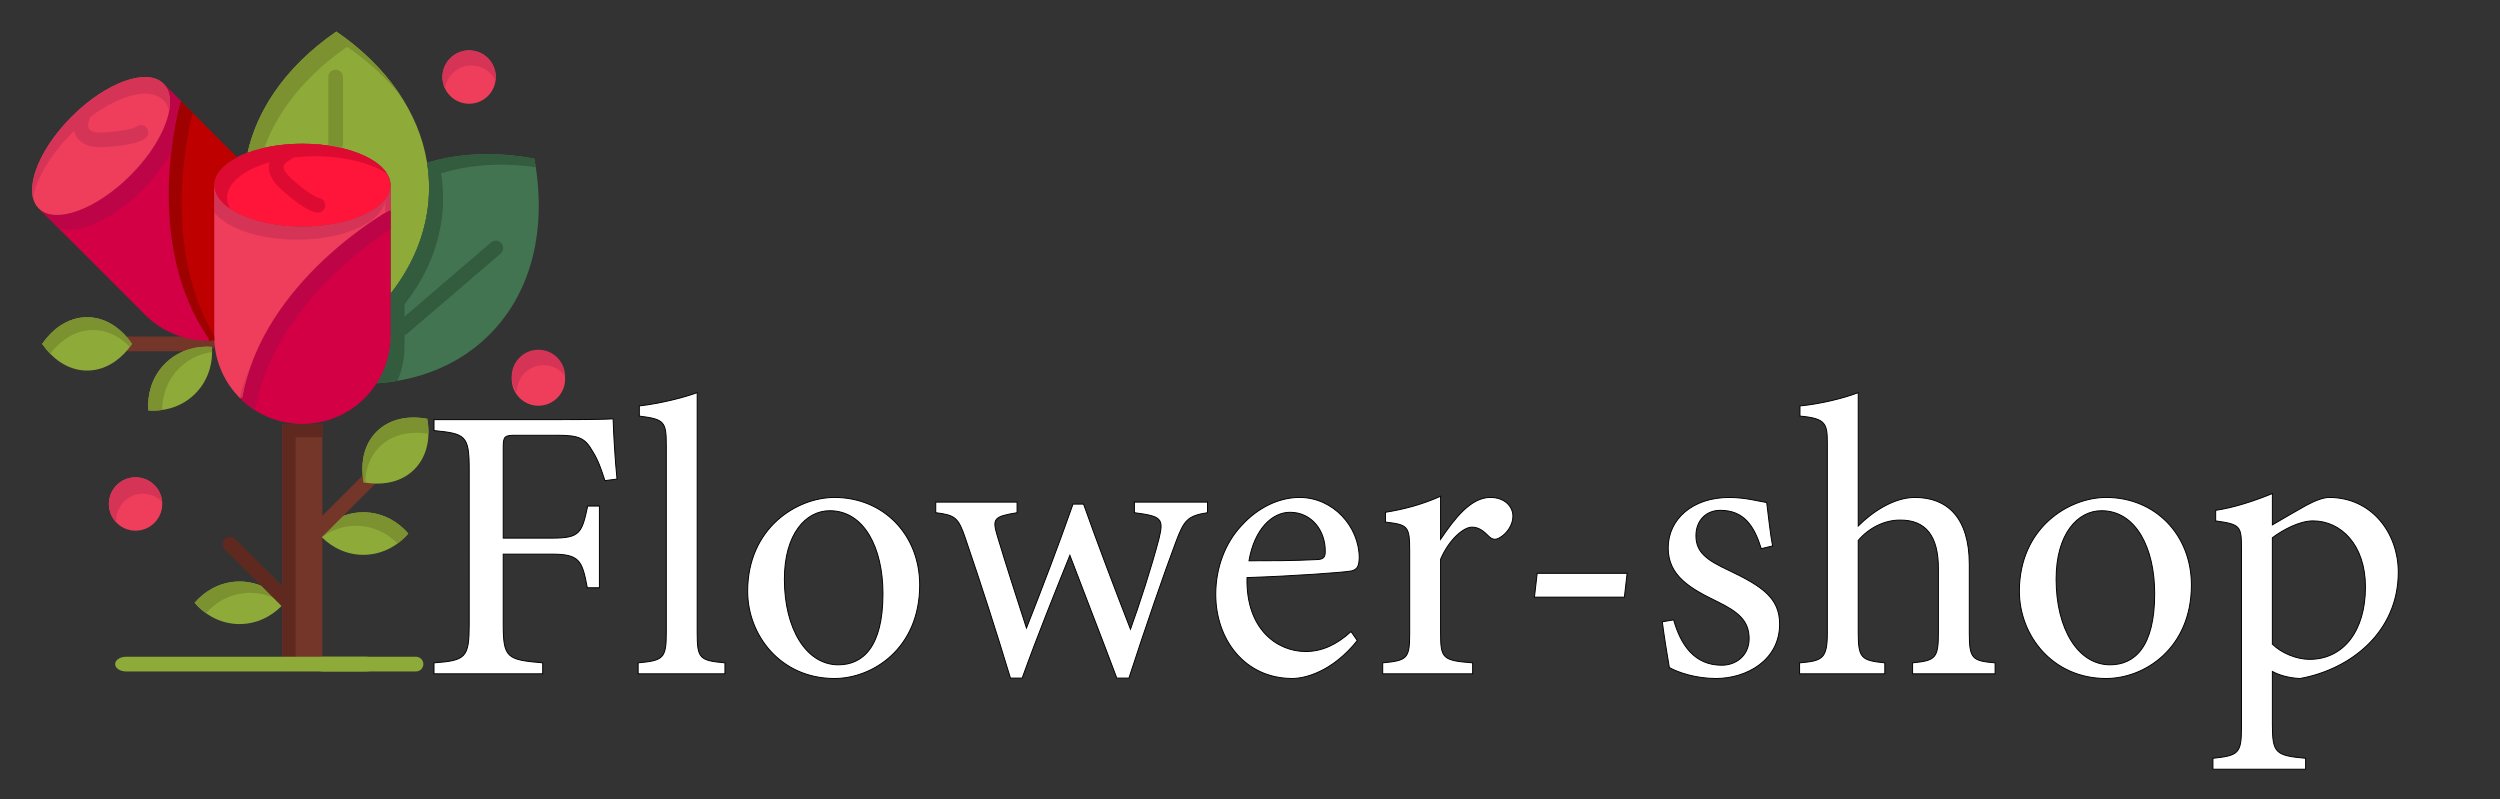 <?xml version="1.0" encoding="utf-8"?>
<!-- Generator: Adobe Illustrator 24.0.2, SVG Export Plug-In . SVG Version: 6.00 Build 0)  -->
<svg version="1.1" id="Layer_1" xmlns="http://www.w3.org/2000/svg" xmlns:xlink="http://www.w3.org/1999/xlink" x="0px" y="0px"
	 viewBox="0 0 1920 614" style="enable-background:new 0 0 1920 614;" xml:space="preserve">
<rect x="0" y="0" width="1920" height="614" fill="#333333" stroke="none"/>
<style type="text/css">
	.st0{fill:#743629;}
	.st1{fill:#8EAA39;}
	.st2{fill:#7C912F;}
	.st3{fill:#602920;}
	.st4{fill:#EF3E5C;}
	.st5{fill:#D63457;}
	.st6{fill:#427451;}
	.st7{fill:#335B3D;}
	.st8{fill:#FF143A;}
	.st9{fill:#DD0A32;}
	.st10{fill:#D30045;}
	.st11{fill:#BC0447;}
	.st12{fill:#BE0000;}
	.st13{fill:#9F0000;}
	.st14{fill:#FFFFFF;stroke:#000000;stroke-width:0.75;stroke-miterlimit:10;}
</style>
<g id="_x36_76_x2C__flower_x2C__love_x2C__heart_x2C__wedding">
	<g>
		<path class="st0" d="M159.38,269.77H96.9c-3.12,0-5.65-2.53-5.65-5.65c0-3.12,2.53-5.65,5.65-5.65h62.49
			c3.12,0,5.65,2.53,5.65,5.65C165.04,267.24,162.51,269.77,159.38,269.77z"/>
		<path class="st1" d="M299.93,142.3c0-17.61-30.33-31.89-67.75-31.89c-15.89,0-30.5,2.59-42.05,6.9
			c3.68-16.26,10.6-31.72,20.31-46.02c12.03-17.71,28.32-33.62,47.88-47.05c19.27,13.23,35.36,28.87,47.34,46.26
			c11.53,16.75,19.26,35.11,22.34,54.49c1.01,6.3,1.54,12.7,1.54,19.18c0,27.07-8.99,52.62-24.91,75.16
			c-1.5,2.13-3.08,4.23-4.69,6.3v-63.98L299.93,142.3L299.93,142.3z"/>
		<g>
			<path class="st2" d="M218.73,83c12.03-17.71,28.32-33.62,47.88-47.05c16.48,11.32,30.63,24.41,41.88,38.84
				c-0.92-1.44-1.86-2.87-2.84-4.29c-11.98-17.39-28.07-33.03-47.34-46.26c-19.56,13.43-35.85,29.34-47.88,47.05
				c-9.71,14.3-16.63,29.76-20.31,46.02c3.95-1.47,8.27-2.74,12.86-3.78C206.87,102.9,212.16,92.69,218.73,83z"/>
		</g>
		<path class="st2" d="M257.81,116.07c-3.12,0-5.65-2.53-5.65-5.65V59.19c0-3.12,2.53-5.65,5.65-5.65c3.12,0,5.65,2.53,5.65,5.65
			v51.23C263.46,113.54,260.93,116.07,257.81,116.07z"/>
		<polygon class="st0" points="247.57,410.93 247.57,510.03 216.82,510.03 216.82,462.15 216.82,325.59 232.19,325.59 
			247.57,325.59 		"/>
		<polygon class="st3" points="227.06,472.4 227.06,335.84 242.43,335.84 247.57,335.84 247.57,325.59 232.19,325.59 216.82,325.59 
			216.82,462.15 216.82,510.03 227.06,510.03 		"/>
		<path class="st1" d="M101.42,264.11c-3.7,5.4-8.05,9.92-12.89,13.32c-6.49,4.59-13.84,7.17-21.63,7.17
			c-7.62,0-14.81-2.47-21.2-6.86c-5-3.45-9.5-8.07-13.31-13.63c3.87-5.63,8.45-10.31,13.55-13.77c6.32-4.3,13.45-6.72,20.97-6.72
			c7.7,0,14.98,2.53,21.41,7.01C93.23,254.07,97.67,258.64,101.42,264.11z"/>
		<path class="st2" d="M50.45,260.16c6.32-4.3,13.45-6.72,20.97-6.72c7.7,0,14.98,2.53,21.41,7.01c2.45,1.71,4.77,3.69,6.95,5.93
			c0.56-0.74,1.11-1.49,1.64-2.27c-3.75-5.47-8.19-10.04-13.12-13.48c-6.42-4.48-13.71-7.01-21.41-7.01
			c-7.52,0-14.64,2.42-20.97,6.72c-5.1,3.46-9.68,8.14-13.55,13.77c1.89,2.76,3.95,5.28,6.16,7.55
			C42.05,267.04,46.06,263.14,50.45,260.16z"/>
		<path class="st1" d="M162.75,266.4c0.42,5.65-0.1,11.28-1.59,16.62c-2.01,7.17-5.74,13.83-11.25,19.34
			c-5.39,5.38-11.88,9.08-18.87,11.12c-5.48,1.59-11.27,2.17-17.1,1.74c-0.44-5.91,0.16-11.79,1.81-17.35
			c2.05-6.9,5.72-13.3,11.05-18.63c5.45-5.44,12.01-9.16,19.09-11.18C151.3,266.52,157.02,265.97,162.75,266.4z"/>
		<path class="st2" d="M126.47,301.48c2.05-6.9,5.72-13.3,11.05-18.63c5.45-5.44,12.01-9.16,19.09-11.18
			c2.05-0.58,4.15-1.02,6.28-1.32c0-1.31-0.04-2.63-0.13-3.95c-5.73-0.43-11.46,0.12-16.87,1.66c-7.08,2.02-13.64,5.75-19.09,11.18
			c-5.33,5.33-9,11.73-11.05,18.63c-1.65,5.55-2.25,11.43-1.81,17.35c3.56,0.26,7.12,0.15,10.59-0.35
			C124.55,310.3,125.19,305.79,126.47,301.48z"/>
		<path class="st4" d="M104.11,366.57c11.32,0,20.49,9.18,20.49,20.5c0,11.32-9.17,20.49-20.49,20.49s-20.49-9.17-20.49-20.49
			C83.62,375.76,92.79,366.57,104.11,366.57z"/>
		<path class="st5" d="M89.27,399.7c0-11.32,9.17-20.5,20.49-20.5c5.8,0,11.03,2.42,14.76,6.3c-0.81-10.58-9.62-18.93-20.41-18.93
			c-11.32,0-20.49,9.18-20.49,20.5c0,5.52,2.19,10.51,5.73,14.2C89.31,400.75,89.27,400.23,89.27,399.7z"/>
		<path class="st1" d="M205.38,452.2c4.93,2.74,9.36,6.39,13.12,10.75c-3.7,4.3-8.06,7.9-12.89,10.62
			c-6.49,3.65-13.84,5.72-21.63,5.72c-7.62,0-14.81-1.98-21.2-5.48c-5-2.75-9.5-6.43-13.31-10.86c3.87-4.49,8.45-8.22,13.54-10.99
			c6.33-3.43,13.46-5.35,20.98-5.35C191.67,446.61,198.95,448.63,205.38,452.2z"/>
		<path class="st2" d="M171.07,460.63c6.33-3.43,13.46-5.35,20.98-5.35c7.7,0,14.97,2.01,21.41,5.59c1.52,0.84,2.99,1.78,4.41,2.8
			c0.21-0.24,0.43-0.47,0.64-0.71c-3.75-4.36-8.19-8.02-13.12-10.75c-6.43-3.57-13.71-5.59-21.41-5.59
			c-7.52,0-14.64,1.92-20.98,5.35c-5.09,2.77-9.67,6.5-13.54,10.99c2.6,3.02,5.53,5.68,8.72,7.96
			C161.91,466.74,166.26,463.25,171.07,460.63z"/>
		<path class="st1" d="M300.02,398.79c5.1,2.76,9.68,6.49,13.55,10.98c-3.81,4.42-8.31,8.12-13.31,10.87
			c-6.39,3.51-13.59,5.47-21.2,5.47c-7.79,0-15.14-2.06-21.63-5.71c-4.84-2.73-9.19-6.33-12.89-10.63
			c3.75-4.37,8.19-8.01,13.12-10.74c6.42-3.57,13.71-5.6,21.41-5.6C286.57,393.43,293.7,395.36,300.02,398.79z"/>
		<path class="st2" d="M300.02,398.79c-6.32-3.43-13.45-5.36-20.97-5.36c-7.7,0-14.98,2.03-21.41,5.6
			c-4.93,2.74-9.36,6.38-13.12,10.74c0.82,0.96,1.68,1.87,2.57,2.76c1.57-1.14,3.2-2.2,4.89-3.14c6.42-3.57,13.71-5.6,21.41-5.6
			c7.52,0,14.64,1.93,20.97,5.36c4.02,2.17,7.7,4.95,10.98,8.23c2.99-2.19,5.76-4.75,8.22-7.61
			C309.7,405.28,305.12,401.55,300.02,398.79z"/>
		<path class="st4" d="M413.51,270.6c11.31,0,20.49,9.18,20.49,20.5s-9.18,20.49-20.49,20.49c-11.32,0-20.5-9.17-20.5-20.49
			S402.19,270.6,413.51,270.6z"/>
		<path class="st5" d="M396.97,300.94c0-11.32,9.18-20.5,20.5-20.5c6.79,0,12.79,3.32,16.52,8.41c-0.14-11.2-9.25-20.25-20.48-20.25
			c-11.32,0-20.5,9.18-20.5,20.5c0,4.53,1.48,8.69,3.97,12.08C396.98,301.1,396.97,301.02,396.97,300.94z"/>
		<path class="st4" d="M360.27,38.7c11.32,0,20.49,9.17,20.49,20.49s-9.17,20.49-20.49,20.49c-11.32,0-20.49-9.17-20.49-20.49
			S348.95,38.7,360.27,38.7z"/>
		<path class="st5" d="M362.04,50.28c8.18,0,15.22,4.8,18.5,11.73c0.13-0.93,0.22-1.86,0.22-2.82c0-11.32-9.17-20.49-20.49-20.49
			c-11.32,0-20.49,9.17-20.49,20.49c0,3.14,0.73,6.1,1.99,8.76C343.15,57.97,351.68,50.28,362.04,50.28z"/>
		<path class="st6" d="M299.93,252.88v-27.25c1.62-2.07,3.19-4.17,4.69-6.3c15.92-22.55,24.91-48.09,24.91-75.16
			c0-6.48-0.53-12.88-1.54-19.18c4.97-1.52,10.04-2.77,15.23-3.77c21.03-4.01,43.79-3.75,67.14,0.58
			c4.27,22.99,4.58,45.42,0.76,66.19c-4.89,26.48-16.5,50.26-35.21,68.98c-19.14,19.14-43.56,30.85-70.77,35.53
			c-5.21,0.91-10.54,1.54-15.94,1.92c6.78-10.55,10.73-23.09,10.73-36.56L299.93,252.88L299.93,252.88z"/>
		<path class="st7" d="M305.26,292.48c3.48-8.14,5.41-17.1,5.41-26.51v-4.98v-27.25c1.62-2.07,3.19-4.17,4.69-6.3
			c15.92-22.55,24.91-48.09,24.91-75.16c0-6.48-0.53-12.88-1.54-19.18c4.97-1.52,10.04-2.77,15.23-3.77
			c18.13-3.46,37.54-3.74,57.51-0.98c-0.34-2.18-0.69-4.36-1.1-6.55c-23.34-4.33-46.1-4.59-67.14-0.58
			c-5.19,1-10.27,2.25-15.23,3.77c1.01,6.3,1.54,12.7,1.54,19.18c0,27.07-8.99,52.62-24.91,75.16c-1.5,2.13-3.08,4.23-4.69,6.3
			v27.25v4.98c0,13.47-3.95,26.01-10.73,36.56c5.41-0.38,10.73-1.02,15.94-1.92C305.18,292.49,305.22,292.48,305.26,292.48z"/>
		<path class="st8" d="M232.19,110.41c37.42,0,67.75,14.28,67.75,31.89c0,15.96-24.92,29.17-57.46,31.5
			c-3.36,0.25-6.8,0.37-10.29,0.37c-37.41,0-67.74-14.28-67.74-31.88c0-8.28,6.68-15.81,17.66-21.47c2.45-1.27,5.15-2.44,8.02-3.52
			C201.69,113,216.3,110.41,232.19,110.41z"/>
		<path class="st9" d="M174.39,151.89c0-8.28,6.68-15.81,17.66-21.47c2.45-1.27,5.15-2.44,8.02-3.52c11.56-4.31,26.17-6.9,42.05-6.9
			c22.7,0,42.77,5.26,55.06,13.32c-8.24-13.23-34.21-22.91-65-22.91c-15.89,0-30.5,2.59-42.05,6.9c-2.87,1.07-5.56,2.25-8.02,3.52
			c-10.98,5.67-17.66,13.2-17.66,21.47c0,6.92,4.71,13.33,12.68,18.55C175.36,158.01,174.39,155,174.39,151.89z"/>
		<path class="st10" d="M299.93,252.88v4.98c0,13.47-3.95,26.01-10.73,36.56c-6.03,9.38-14.29,17.17-24.05,22.62
			c-9.75,5.45-20.99,8.56-32.96,8.56c-18.68,0-35.6-7.56-47.86-19.79l1.75-0.7c16.4-90.17,112.71-143.45,112.71-143.45h1.14v63.98
			L299.93,252.88L299.93,252.88z"/>
		<path class="st11" d="M196.11,314.19c13.34-73.38,79.61-122.33,103.82-138.02v-14.53h-1.14c0,0-96.31,53.28-112.71,143.45
			l-1.75,0.7c3.29,3.28,6.93,6.21,10.83,8.77L196.11,314.19z"/>
		<path class="st4" d="M164.45,142.3c0,17.6,30.33,31.88,67.74,31.88c3.49,0,6.93-0.12,10.29-0.37
			c32.53-2.33,57.46-15.55,57.46-31.5v19.35h-1.14c0,0-96.31,53.28-112.71,143.45l-1.75,0.7c-11.5-11.5-18.91-27.1-19.79-44.43
			c-0.06-1.16-0.09-2.34-0.09-3.52L164.45,142.3L164.45,142.3z"/>
		<g>
			<g>
				<g>
					<path class="st5" d="M184.06,305.52c0.09,0.1,0.18,0.19,0.27,0.28l1.75-0.7c1.69-9.27,4.23-18.15,7.41-26.62
						C189.64,287.04,186.42,296.06,184.06,305.52z"/>
				</g>
				<g>
					<path class="st5" d="M228.1,184.07c3.49,0,6.93-0.12,10.29-0.37c31.8-2.28,56.31-14.96,57.41-30.43
						c-8.37,10.74-28.65,18.77-53.32,20.53c-3.36,0.25-6.8,0.37-10.29,0.37c-37.41,0-67.74-14.28-67.74-31.88v20.81
						C173.92,175.34,198.85,184.07,228.1,184.07z"/>
				</g>
				<g>
					<path class="st5" d="M295.85,153.2v10.17c1.88-1.13,2.94-1.72,2.94-1.72h1.14V142.3C299.93,146.13,298.48,149.8,295.85,153.2z"
						/>
				</g>
			</g>
		</g>
		<path class="st12" d="M182.11,120.83c-10.98,5.67-17.66,13.2-17.66,21.47v115.56c0,1.18,0.03,2.35,0.09,3.52
			c-1.47,0.11-2.93,0.18-4.4,0.19l-0.01-1.71C107.97,184.52,138.4,78.73,138.4,78.73l0.81-0.8L182.11,120.83z"/>
		<path class="st13" d="M164.45,257.68c-41.21-69.4-19.63-159.04-16.48-170.99l-8.76-8.76l-0.81,0.8c0,0-30.43,105.79,21.73,181.13
			l0.01,1.71c1.47-0.01,2.93-0.08,4.4-0.19c-0.06-1.16-0.09-2.34-0.09-3.52L164.45,257.68L164.45,257.68z"/>
		<path class="st10" d="M29.71,160.03c12.45,12.45,43.99,1.1,70.44-25.35c2.48-2.48,4.83-5.01,7.04-7.55
			c21.34-24.65,29.6-51.61,18.32-62.9l13.69,13.69l-0.81,0.8c0,0-30.43,105.79,21.73,181.13l0.01,1.71
			c-17.61,0.21-35.28-6.39-48.72-19.82L29.71,160.03z"/>
		<path class="st11" d="M109.3,145.96c2.48-2.48,4.83-5.01,7.04-7.55c6.19-7.16,11.28-14.5,15.11-21.61
			c2.09-18.51,5.33-31.94,6.5-36.42c-0.81-1.84-1.9-3.47-3.29-4.86l3.63,3.63c0.07-0.26,0.11-0.4,0.11-0.4l0.81-0.8l-13.69-13.69
			c11.29,11.29,3.02,38.24-18.32,62.9c-2.22,2.54-4.57,5.08-7.04,7.55c-26.45,26.45-57.99,37.8-70.44,25.35l14.94,14.94
			C59.46,180.53,86.3,168.96,109.3,145.96z"/>
		<path class="st4" d="M125.52,64.23c11.29,11.29,3.02,38.24-18.32,62.9c-2.22,2.54-4.57,5.08-7.04,7.55
			c-26.45,26.45-57.99,37.8-70.44,25.35c-12.45-12.45-1.1-43.99,25.35-70.44C81.53,63.15,113.07,51.79,125.52,64.23z"/>
		<path class="st5" d="M55.08,102.39c26.46-26.45,58-37.8,70.45-25.36c2.17,2.17,3.61,4.92,4.38,8.12c1.6-8.82,0.3-16.22-4.39-20.92
			c-12.45-12.44-43.99-1.09-70.45,25.36c-21.83,21.83-33.36,47.12-29.73,62.28C28,137.3,38.61,118.86,55.08,102.39z"/>
		<path class="st5" d="M77.4,113.1c-8.55,0-14.62-2.44-18.09-7.28c-5.27-7.35-1.77-16.49-1.36-17.51c1.18-2.89,4.48-4.28,7.37-3.1
			c2.88,1.18,4.27,4.45,3.11,7.34c-0.44,1.12-1.35,4.74,0.08,6.7c1.4,1.92,5.5,2.82,11.23,2.46c17.29-1.07,23.17-3.44,24.57-4.14
			c0.11-0.06,0.2-0.1,0.27-0.14c2.13-1.84,5.34-1.84,7.48,0.09c2.31,2.1,2.49,5.67,0.4,7.99c-0.69,0.76-1.73,1.49-3.08,2.17
			c-5.22,2.63-15.24,4.48-28.95,5.32C79.39,113.07,78.38,113.1,77.4,113.1z"/>
		<path class="st0" d="M242.76,414.63c-1.45,0-2.89-0.55-4-1.65c-2.21-2.21-2.21-5.79,0-8l44.18-44.19c2.21-2.21,5.79-2.21,8,0
			s2.21,5.79,0,7.99l-44.18,44.19C245.66,414.08,244.21,414.63,242.76,414.63z"/>
		<path class="st3" d="M220.92,467.8c-1.45,0-2.89-0.55-4-1.65l-44.19-44.18c-2.21-2.21-2.21-5.79,0-7.99c2.21-2.21,5.79-2.21,8,0
			l44.19,44.18c2.21,2.21,2.21,5.79,0,7.99C223.81,467.25,222.36,467.8,220.92,467.8z"/>
		<path class="st1" d="M280.94,515.68H96.88c-4.67,0-8.46-2.53-8.46-5.65c0-3.12,3.79-5.65,8.46-5.65h184.06
			c4.67,0,8.46,2.53,8.46,5.65C289.4,513.15,285.61,515.68,280.94,515.68z"/>
		<path class="st1" d="M319.48,515.68h-71.72c-3.12,0-5.65-2.53-5.65-5.65c0-3.12,2.53-5.65,5.65-5.65h71.72
			c3.12,0,5.65,2.53,5.65,5.65C325.13,513.15,322.6,515.68,319.48,515.68z"/>
		<path class="st9" d="M244.13,163.29c-0.97,0-2.13-0.22-3.45-0.67c-5.56-1.86-13.93-7.63-24.18-16.69
			c-7.62-6.74-10.94-13.47-9.86-20.02c1.47-8.92,10.4-12.91,11.42-13.34c2.88-1.21,6.19,0.14,7.4,3.02c1.2,2.87-0.13,6.17-2.99,7.39
			c-1.1,0.49-4.31,2.4-4.68,4.79c-0.37,2.35,1.89,5.87,6.2,9.68c12.95,11.43,18.81,13.95,20.29,14.44c0.13,0.04,0.23,0.08,0.31,0.1
			c2.8,0.22,5.07,2.49,5.2,5.37c0.15,3.12-2.27,5.77-5.38,5.91C244.31,163.29,244.22,163.29,244.13,163.29z"/>
		<path class="st7" d="M309.04,257.64c-1.59,0-3.17-0.67-4.29-1.97c-2.04-2.37-1.77-5.94,0.6-7.97l1.14-0.98l70.59-60.51
			c2.37-2.03,5.94-1.76,7.97,0.61c2.03,2.37,1.76,5.94-0.61,7.97l-71.72,61.47C311.66,257.19,310.34,257.64,309.04,257.64z"/>
		<path class="st1" d="M328.1,321.62c1.23,6.62,1.32,13.07,0.21,19.06c-1.4,7.62-4.74,14.46-10.13,19.84
			c-5.51,5.51-12.53,8.88-20.37,10.22c-5.82,1.01-12.11,0.89-18.53-0.31c-1.21-6.52-1.31-12.89-0.26-18.8
			c1.38-7.71,4.74-14.65,10.18-20.09c5.33-5.32,12.07-8.65,19.59-10.08C314.83,320.31,321.38,320.38,328.1,321.62z"/>
		<path class="st2" d="M281.23,363.32c1.38-7.71,4.74-14.64,10.18-20.09c5.33-5.31,12.07-8.65,19.59-10.08
			c5.68-1.08,11.79-1.08,18.07-0.04c0.08-3.73-0.24-7.58-0.97-11.48c-6.72-1.24-13.26-1.31-19.31-0.16
			c-7.52,1.42-14.26,4.76-19.59,10.08c-5.44,5.45-8.8,12.38-10.18,20.09c-1.05,5.91-0.95,12.28,0.26,18.8
			c0.42,0.08,0.83,0.14,1.25,0.21C280.58,368.14,280.8,365.69,281.23,363.32z"/>
	</g>
</g>
<g id="Layer_1_1_">
</g>
<g>
	<g>
		<path class="st14" d="M464.56,369.12c-2.7-8.41-5.11-15.62-9.31-22.23c-5.71-10.21-10.21-12.61-27.03-12.61h-32.14
			c-8.71,0-9.61,0.9-9.61,9.61v69.38h37.24c21.62,0,23.13-3.6,27.63-24.63h9.01v62.77h-9.31c-3.9-21.02-6.01-25.83-27.33-25.83
			h-37.24v53.76c0,26.13,3,27.33,30.33,29.73v8.41h-83.49v-8.41c24.33-1.8,27.03-3.9,27.03-29.73V360.41
			c0-26.13-3-27.33-27.03-29.73v-8.41h95.21c27.03,0,37.24-0.3,42.35-0.6c0.3,10.81,1.5,31.84,3,46.25L464.56,369.12z"/>
		<path class="st14" d="M490.09,517.48v-8.41c19.22-1.8,21.62-3.3,21.62-23.13V342.08c0-18.32-1.5-20.12-20.72-22.53v-7.81
			c16.22-1.8,34.84-6.61,44.45-10.21c0,14.12,0,28.53,0,42.65v141.76c0,19.82,1.8,21.32,21.32,23.13v8.41H490.09z"/>
		<path class="st14" d="M640.86,382.03c37.54,0,65.47,28.53,65.47,67.28c0,48.65-36.04,71.78-65.47,71.78
			c-41.45,0-66.67-33.34-66.67-66.98C574.18,405.16,612.32,382.03,640.86,382.03z M637.25,392.24c-18.32,0-34.84,17.72-34.84,52.56
			c0,38.14,16.82,65.77,41.45,65.77c18.62,0,34.24-13.51,34.24-54.66C678.1,420.77,663.68,392.24,637.25,392.24z"/>
		<path class="st14" d="M927.38,393.74c-15.32,2.4-18.02,5.71-24.33,22.53c-8.71,23.13-23.13,64.87-36.04,104.52h-9.31
			c-12.01-32.14-24.33-63.37-36.04-94.31c-11.11,27.63-24.63,60.97-36.64,94.31h-9.01c-10.81-35.74-22.23-71.18-34.54-107.22
			c-5.41-16.22-8.11-18.02-22.83-19.82v-8.11h62.47v8.11c-18.02,3-19.22,4.5-15.02,18.32c6.91,23.13,15.02,47.75,22.23,70.28
			c12.01-30.63,24.03-61.87,35.74-95.21h8.11c11.11,31.24,23.43,63.67,36.04,96.11c6.61-18.32,16.22-47.75,21.92-69.68
			c3.9-15.62,1.5-17.12-18.92-19.82v-8.11h56.16V393.74z"/>
		<path class="st14" d="M1042.41,491.95c-19.22,24.03-40.25,29.13-49.86,29.13c-36.64,0-58.87-30.03-58.87-64.57
			c0-20.42,7.21-39.34,19.52-52.56c12.61-14.12,29.13-21.92,44.75-21.92c26.13,0,45.95,22.53,45.95,46.55
			c-0.3,6.01-1.2,8.71-6.01,9.91c-6.01,1.2-44.45,3.9-80.19,5.11c-0.9,40.25,23.73,56.76,45.05,56.76
			c12.31,0,23.73-5.11,34.84-15.32L1042.41,491.95z M990.75,393.44c-13.82,0-27.33,12.92-31.54,37.24c16.82,0,33.64,0,51.36-0.9
			c5.41,0,7.21-1.5,7.21-6.01C1018.08,407.86,1007.57,393.44,990.75,393.44z"/>
		<path class="st14" d="M1131,517.48h-69.08v-8.41c18.92-1.8,20.72-3.3,20.72-22.83v-62.47c0-19.82-1.2-20.72-18.62-22.83v-7.51
			c14.72-2.4,28.23-6.01,42.35-12.31c0,9.91,0,23.13,0,33.04c10.51-15.62,23.13-32.14,38.14-32.14c11.11,0,17.42,6.91,17.42,14.42
			c0,6.91-4.81,13.51-10.21,16.52c-3,1.8-5.41,1.5-7.81-0.6c-4.5-4.51-8.11-7.51-13.51-7.51c-6.31,0-17.42,9.31-24.03,24.63v56.46
			c0,19.82,1.5,21.32,24.63,23.13V517.48z"/>
		<path class="st14" d="M1247.53,458.62h-69.08l2.1-18.32h69.08L1247.53,458.62z"/>
		<path class="st14" d="M1352.65,421.37c-5.41-17.42-13.21-29.43-31.54-29.43c-10.51,0-18.62,7.51-18.62,19.52
			c0,12.91,8.71,18.92,25.53,26.73c25.83,12.31,38.74,21.32,38.74,41.15c0,27.63-25.23,41.75-48.96,41.75
			c-15.62,0-29.43-4.81-35.74-8.41c-1.5-8.71-4.2-25.23-5.41-35.14l8.71-1.5c5.41,19.22,15.92,34.84,36.94,34.84
			c11.41,0,21.02-7.81,21.02-20.42c0-13.52-8.11-20.42-24.03-28.23c-21.02-10.21-38.14-19.82-38.14-41.45
			c0-21.92,18.62-38.74,46.85-38.74c12.61,0,22.83,3,28.83,3.9c0.9,7.21,3,26.13,4.51,33.34L1352.65,421.37z"/>
		<path class="st14" d="M1468.87,517.48v-8.41c17.42-1.8,19.82-3.3,19.82-23.13v-49.26c0-24.93-9.61-37.54-29.73-37.24
			c-11.41,0-23.43,5.71-31.84,15.62v70.88c0,19.52,2.4,21.32,20.42,23.13v8.41h-65.47v-8.41c17.42-1.5,21.32-3,21.32-23.13V341.18
			c0-15.92-0.9-19.82-21.02-21.62v-7.81c15.92-1.5,33.94-6.01,44.75-10.21c0,11.71,0,24.93,0,37.24v65.17
			c10.81-10.81,27.33-21.92,43.55-21.92c24.63,0,41.75,15.32,41.75,51.36v52.86c0,19.82,2.4,21.32,19.82,22.83v8.41H1468.87z"/>
		<path class="st14" d="M1617.54,382.03c37.54,0,65.47,28.53,65.47,67.28c0,48.65-36.04,71.78-65.47,71.78
			c-41.45,0-66.67-33.34-66.67-66.98C1550.86,405.16,1589.01,382.03,1617.54,382.03z M1613.94,392.24
			c-18.32,0-34.84,17.72-34.84,52.56c0,38.14,16.82,65.77,41.45,65.77c18.62,0,34.24-13.51,34.24-54.66
			C1654.78,420.77,1640.37,392.24,1613.94,392.24z"/>
		<path class="st14" d="M1701.63,391.94c14.12-2.1,29.73-7.21,43.55-12.91c0,7.21,0,16.82,0,24.03c0.9-0.6,24.93-14.42,26.13-15.02
			c7.21-3.9,13.52-6.01,17.42-6.01c33.04,0,53.16,27.63,53.16,57.37c0,45.65-36.04,74.48-75.39,81.69c-9.01-0.3-17.12-3-21.32-5.41
			v40.55c0,22.22,2.4,24.03,25.53,26.13v8.41h-71.18v-8.41c19.52-2.1,21.92-3.6,21.92-23.73V421.97c0-18.02-0.6-19.22-19.82-21.92
			V391.94z M1745.18,494.66c6.91,6.91,18.62,11.71,28.53,11.71c26.13,0,42.95-21.92,42.95-55.56c0-32.44-18.92-50.76-40.25-50.76
			c-10.51,0-23.13,6.91-31.24,12.92V494.66z"/>
	</g>
</g>
</svg>
